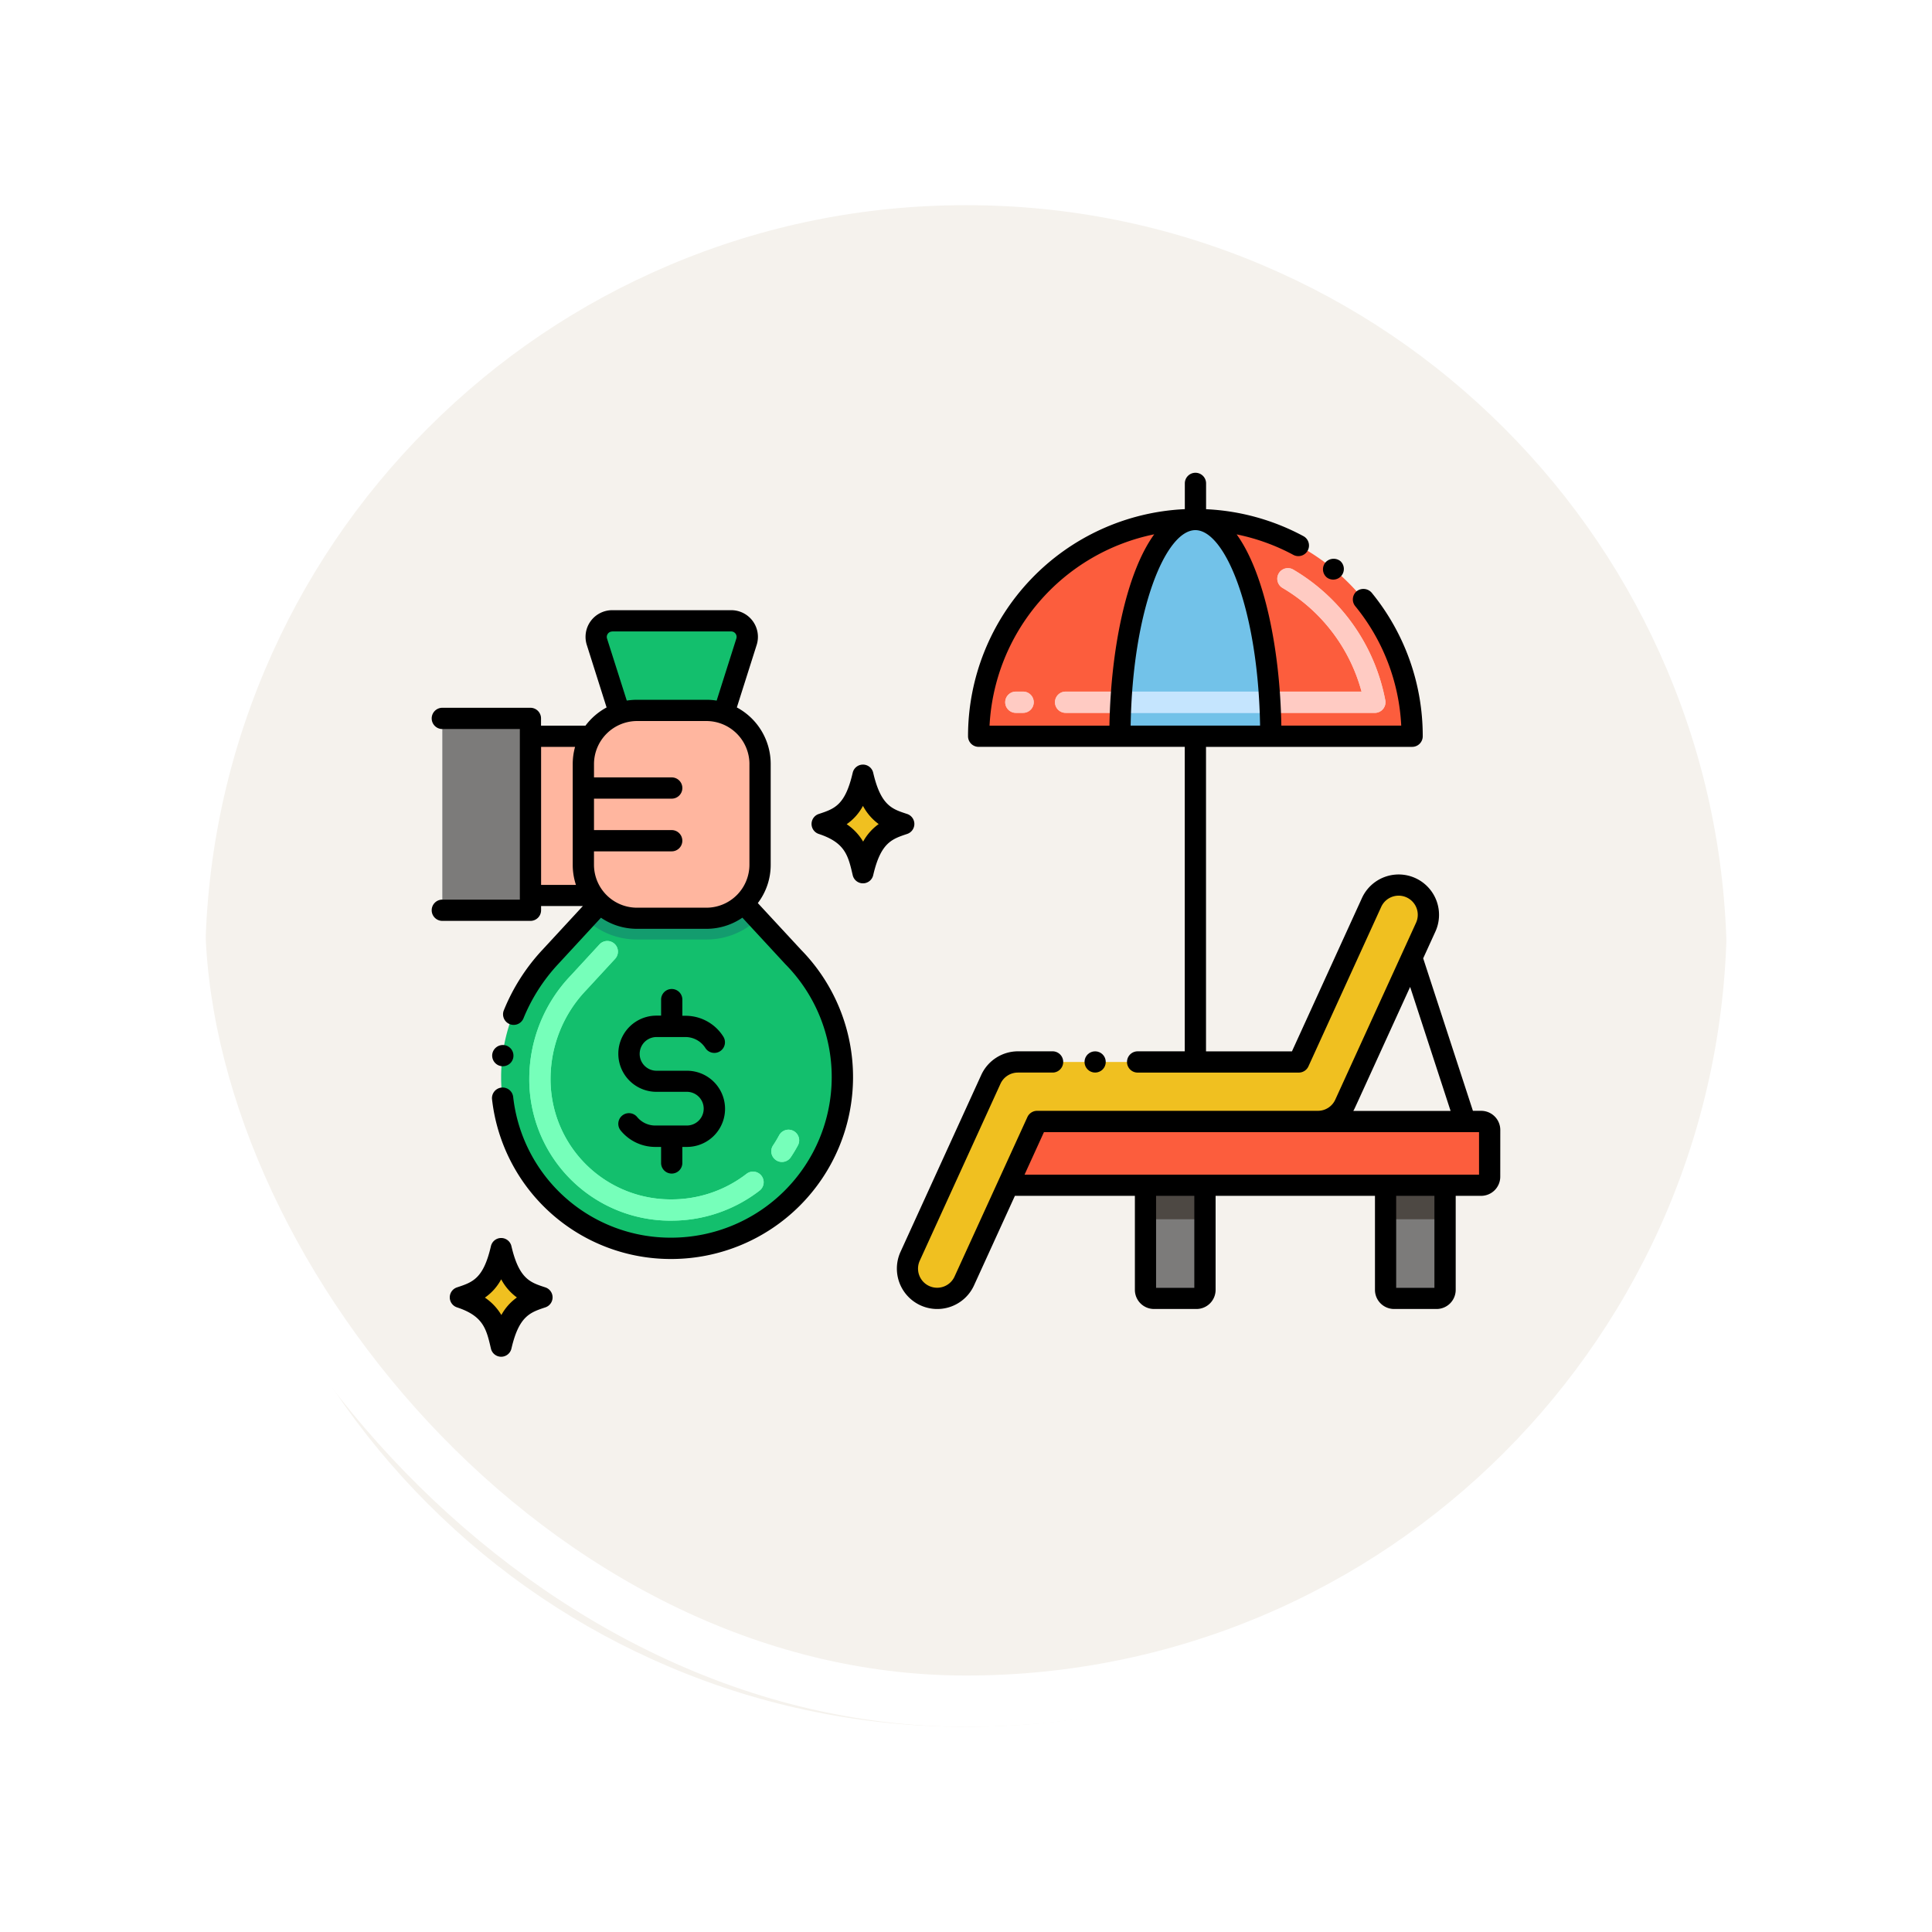<svg xmlns="http://www.w3.org/2000/svg" xmlns:xlink="http://www.w3.org/1999/xlink" width="113" height="113" viewBox="0 0 113 113">
  <defs>
    <filter id="Trazado_896985" x="0" y="0" width="113" height="113" filterUnits="userSpaceOnUse">
      <feOffset dy="3" input="SourceAlpha"/>
      <feGaussianBlur stdDeviation="3" result="blur"/>
      <feFlood flood-opacity="0.161"/>
      <feComposite operator="in" in2="blur"/>
      <feComposite in="SourceGraphic"/>
    </filter>
  </defs>
  <g id="Grupo_1112344" data-name="Grupo 1112344" transform="translate(-537.286 -2436.97)">
    <g id="Grupo_1112147" data-name="Grupo 1112147" transform="translate(209.491 -1997.834)">
      <g id="Grupo_1111323" data-name="Grupo 1111323" transform="translate(-418.98 588.804)">
        <g id="Grupo_1109827" data-name="Grupo 1109827" transform="translate(755.775 3852)">
          <g id="Grupo_1098742" data-name="Grupo 1098742">
            <g transform="matrix(1, 0, 0, 1, -9, -6)" filter="url(#Trazado_896985)">
              <g id="Trazado_896985-2" data-name="Trazado 896985" transform="translate(9 6)" fill="#f3f0ea" opacity="0.859">
                <path d="M 47.5 93.5 C 41.289 93.5 35.265 92.284 29.595 89.886 C 24.118 87.569 19.198 84.252 14.973 80.027 C 10.748 75.802 7.431 70.882 5.114 65.405 C 2.716 59.735 1.5 53.711 1.5 47.5 C 1.5 41.289 2.716 35.265 5.114 29.595 C 7.431 24.118 10.748 19.198 14.973 14.973 C 19.198 10.748 24.118 7.431 29.595 5.114 C 35.265 2.716 41.289 1.5 47.5 1.5 C 53.711 1.5 59.735 2.716 65.405 5.114 C 70.882 7.431 75.802 10.748 80.027 14.973 C 84.252 19.198 87.569 24.118 89.886 29.595 C 92.284 35.265 93.5 41.289 93.5 47.5 C 93.5 53.711 92.284 59.735 89.886 65.405 C 87.569 70.882 84.252 75.802 80.027 80.027 C 75.802 84.252 70.882 87.569 65.405 89.886 C 59.735 92.284 53.711 93.5 47.5 93.5 Z" stroke="none"/>
                <path d="M 47.5 3 C 41.491 3 35.664 4.176 30.179 6.496 C 24.881 8.737 20.121 11.946 16.034 16.034 C 11.946 20.121 8.737 24.881 6.496 30.179 C 4.176 35.664 3 41.491 3 47.5 C 3 53.509 4.176 59.336 6.496 64.821 C 8.737 70.119 11.946 74.879 16.034 78.966 C 20.121 83.054 24.881 86.263 30.179 88.504 C 35.664 90.824 41.491 92 47.5 92 C 53.509 92 59.336 90.824 64.82 88.504 C 70.119 86.263 74.878 83.054 78.966 78.966 C 83.054 74.879 86.263 70.119 88.504 64.821 C 90.824 59.336 92 53.509 92 47.5 C 92 41.491 90.824 35.664 88.504 30.179 C 86.263 24.881 83.054 20.121 78.966 16.034 C 74.878 11.946 70.119 8.737 64.82 6.496 C 59.336 4.176 53.509 3 47.5 3 M 47.5 0 C 73.733 0 95 21.266 95 47.5 L 95 47.5 C 95 73.734 73.733 95 47.5 95 C 21.266 95 0 73.734 0 47.5 L 0 47.5 C 0 21.266 21.266 0 47.5 0 Z" stroke="none" fill="#fff"/>
              </g>
            </g>
            <g id="Rectángulo_400907" data-name="Rectángulo 400907" transform="translate(0 0)" fill="none" stroke="#fff" stroke-width="3">
              <rect width="95" height="95" rx="47.5" stroke="none"/>
              <rect x="1.5" y="1.5" width="92" height="92" rx="46" fill="none"/>
            </g>
          </g>
        </g>
      </g>
    </g>
    <g id="Layer_1" transform="translate(560.265 2446.121)">
      <g id="Grupo_1112343" data-name="Grupo 1112343" transform="translate(2.271 18.5)">
        <path id="Trazado_903360" data-name="Trazado 903360" d="M144.54,117.983l-4.722,10.345a1.74,1.74,0,0,1-1.583,1.019H121.81l-1.7,3.728-2.555,5.6a1.74,1.74,0,0,1-3.167-1.444l4.722-10.347a1.742,1.742,0,0,1,1.583-1.017h16.424l4.258-9.331a1.741,1.741,0,1,1,3.167,1.447Z" transform="translate(-86.402 -91.405)" fill="#f0c020"/>
        <path id="Trazado_903361" data-name="Trazado 903361" d="M166.053,171.647v2.734a.5.5,0,0,1-.5.5H137.88l1.7-3.728h25.974A.5.5,0,0,1,166.053,171.647Z" transform="translate(-104.174 -133.209)" fill="#fc5d3d"/>
        <path id="Trazado_903362" data-name="Trazado 903362" d="M230.21,186.15v6.122a.5.5,0,0,1-.5.5h-2.486a.5.5,0,0,1-.5-.5V186.15Z" transform="translate(-170.941 -144.481)" fill="#7c7b7a"/>
        <path id="Trazado_903363" data-name="Trazado 903363" d="M226.73,186.15h3.48v1.993h-3.48Z" transform="translate(-170.941 -144.481)" fill="#4d4843"/>
        <path id="Trazado_903364" data-name="Trazado 903364" d="M173.71,186.15v6.122a.5.5,0,0,1-.5.5h-2.486a.5.5,0,0,1-.5-.5V186.15Z" transform="translate(-128.484 -144.481)" fill="#7c7b7a"/>
        <path id="Trazado_903365" data-name="Trazado 903365" d="M170.23,186.15h3.48v1.993h-3.48Z" transform="translate(-128.484 -144.481)" fill="#4d4843"/>
        <path id="Trazado_903366" data-name="Trazado 903366" d="M143.656,29.5A12.676,12.676,0,0,0,130.98,42.178h25.352A12.676,12.676,0,0,0,143.656,29.5Z" transform="translate(-98.989 -26.767)" fill="#fc5d3d"/>
        <path id="Trazado_903367" data-name="Trazado 903367" d="M168.642,29.5c-2.437,0-4.412,5.675-4.412,12.676h8.824C173.054,35.177,171.078,29.5,168.642,29.5Z" transform="translate(-123.975 -26.767)" fill="#72c2e9"/>
        <path id="Trazado_903368" data-name="Trazado 903368" d="M28.633,139.99a10.014,10.014,0,0,1-7.1-17.038l2.056-2.229.843-.912a3.122,3.122,0,0,0,2.167.875h4.071a3.132,3.132,0,0,0,2.165-.875l.845.91,2.06,2.232A10.018,10.018,0,0,1,28.633,139.99Z" transform="translate(-14.596 -94.629)" fill="#13bf6d"/>
        <path id="Trazado_903369" data-name="Trazado 903369" d="M48.541,120.72a4.332,4.332,0,0,1-3.01,1.208H41.46a4.349,4.349,0,0,1-3.01-1.205l.843-.912a3.122,3.122,0,0,0,2.167.875h4.071a3.132,3.132,0,0,0,2.165-.875h0Z" transform="translate(-29.458 -94.629)" fill="#139c6e"/>
        <path id="Trazado_903370" data-name="Trazado 903370" d="M29.171,89.816H25.51V80.51h3.549a3.11,3.11,0,0,0-.455,1.618v5.9a3.1,3.1,0,0,0,.567,1.792Z" transform="translate(-19.734 -65.097)" fill="#ffb69f"/>
        <path id="Trazado_903371" data-name="Trazado 903371" d="M4.771,76.3H9.926V87.525H4.771Z" transform="translate(-4.15 -61.937)" fill="#efefef"/>
        <path id="Trazado_903372" data-name="Trazado 903372" d="M4.771,76.3H9.926V87.525H4.771Z" transform="translate(-4.15 -61.937)" fill="#efefef"/>
        <path id="Trazado_903373" data-name="Trazado 903373" d="M4.77,76.3H9.925V87.521H4.77Z" transform="translate(-4.149 -61.933)" fill="#7c7b7a"/>
        <path id="Trazado_903374" data-name="Trazado 903374" d="M48.295,77.552v5.9a3.093,3.093,0,0,1-.967,2.254,3.132,3.132,0,0,1-2.165.875H41.092a3.122,3.122,0,0,1-2.167-.875,3.073,3.073,0,0,1-.4-.462,3.1,3.1,0,0,1-.567-1.792v-5.9a3.11,3.11,0,0,1,.455-1.618,3.16,3.16,0,0,1,1.668-1.345,3.081,3.081,0,0,1,1.009-.169h4.071a3.142,3.142,0,0,1,3.132,3.132Z" transform="translate(-29.089 -60.521)" fill="#ffb69f"/>
        <path id="Trazado_903375" data-name="Trazado 903375" d="M49.767,54.563,48.44,58.748h-.007a3.1,3.1,0,0,0-1.007-.169H43.355a3.081,3.081,0,0,0-1.009.169l-1.33-4.186a.94.94,0,0,1,.9-1.223h6.959a.939.939,0,0,1,.895,1.223Z" transform="translate(-31.353 -44.68)" fill="#13bf6d"/>
        <path id="Trazado_903376" data-name="Trazado 903376" d="M98.906,92.519c-.915-.3-1.861-.567-2.392-2.854-.489,2.106-1.272,2.484-2.392,2.854a3.177,3.177,0,0,1,2.392,2.853C97.014,93.216,97.842,92.87,98.906,92.519Z" transform="translate(-71.292 -71.977)" fill="#f0c020"/>
        <path id="Trazado_903377" data-name="Trazado 903377" d="M13.773,203.919c-.915-.3-1.861-.567-2.392-2.853-.489,2.106-1.272,2.484-2.392,2.853a3.177,3.177,0,0,1,2.392,2.853C11.881,204.616,12.709,204.271,13.773,203.919Z" transform="translate(-7.319 -155.689)" fill="#f0c020"/>
        <path id="Trazado_903378" data-name="Trazado 903378" d="M94.061,93.658c-.265-1.143-.44-1.9-1.986-2.409a.615.615,0,0,1,0-1.167c.93-.307,1.545-.511,1.986-2.409a.615.615,0,0,1,1.2,0c.451,1.941,1.124,2.125,1.986,2.409a.615.615,0,0,1,0,1.167c-.9.3-1.545.511-1.986,2.409A.615.615,0,0,1,94.061,93.658Zm-.351-2.978a3.193,3.193,0,0,1,.962,1.018,3.042,3.042,0,0,1,.909-1.026,3.138,3.138,0,0,1-.919-1.064A3.046,3.046,0,0,1,93.709,90.679Z" transform="translate(-69.438 -70.124)"/>
        <path id="Trazado_903379" data-name="Trazado 903379" d="M8.927,205.058c-.265-1.143-.44-1.9-1.986-2.409a.615.615,0,0,1,0-1.167c.93-.307,1.545-.511,1.986-2.409a.615.615,0,0,1,1.2,0c.451,1.941,1.124,2.125,1.986,2.409a.615.615,0,0,1,0,1.167c-.9.3-1.545.511-1.986,2.409A.615.615,0,0,1,8.927,205.058Zm-.351-2.978a3.193,3.193,0,0,1,.962,1.018,3.042,3.042,0,0,1,.909-1.026,3.138,3.138,0,0,1-.919-1.064A3.046,3.046,0,0,1,8.576,202.079Z" transform="translate(-5.464 -153.835)"/>
        <g id="Grupo_1112342" data-name="Grupo 1112342" transform="translate(0 0)">
          <g id="Grupo_1112333" data-name="Grupo 1112333" transform="translate(33.544 12.8)">
            <path id="Trazado_903380" data-name="Trazado 903380" d="M143.993,71.243h-3.231a.621.621,0,1,1,0-1.243h3.231a.621.621,0,0,1,0,1.243Zm-5.717,0h-.425a.621.621,0,1,1,0-1.243h.425a.621.621,0,0,1,0,1.243Z" transform="translate(-137.23 -70)" fill="#ffcbc3"/>
          </g>
          <g id="Grupo_1112334" data-name="Grupo 1112334" transform="translate(48.405 5.578)">
            <path id="Trazado_903381" data-name="Trazado 903381" d="M203.783,49.406h-6.142a.621.621,0,0,1,0-1.243H203a10.088,10.088,0,0,0-4.623-6.066.621.621,0,1,1,.632-1.07,11.321,11.321,0,0,1,5.38,7.643.622.622,0,0,1-.611.736Z" transform="translate(-197.02 -40.94)" fill="#ffcbc3"/>
          </g>
          <g id="Grupo_1112335" data-name="Grupo 1112335" transform="translate(39.686 12.8)">
            <path id="Trazado_903382" data-name="Trazado 903382" d="M171.281,71.243h-8.719a.621.621,0,0,1,0-1.243h8.719a.621.621,0,0,1,0,1.243Z" transform="translate(-161.94 -70)" fill="#c5e5fe"/>
          </g>
          <g id="Grupo_1112336" data-name="Grupo 1112336" transform="translate(5.708 27.386)">
            <path id="Trazado_903383" data-name="Trazado 903383" d="M33.566,145.042a8.258,8.258,0,0,1-8.33-8.345,8.728,8.728,0,0,1,2.416-5.981l1.689-1.832a.621.621,0,1,1,.914.843l-1.689,1.831a7.507,7.507,0,0,0-2.087,5.139,7.027,7.027,0,0,0,7.088,7.1,7.165,7.165,0,0,0,4.374-1.494.621.621,0,1,1,.762.982,8.415,8.415,0,0,1-5.136,1.756Zm6.1-3.541a.621.621,0,0,1-.172-.862c.126-.189.245-.387.353-.588a.622.622,0,0,1,1.1.588c-.127.236-.266.469-.415.69A.622.622,0,0,1,39.662,141.5Z" transform="translate(-25.236 -128.684)" fill="#76ffba"/>
          </g>
          <g id="Grupo_1112337" data-name="Grupo 1112337" transform="translate(33.544 12.8)">
            <path id="Trazado_903384" data-name="Trazado 903384" d="M143.993,71.243h-3.231a.621.621,0,1,1,0-1.243h3.231a.621.621,0,0,1,0,1.243Zm-5.717,0h-.425a.621.621,0,1,1,0-1.243h.425a.621.621,0,0,1,0,1.243Z" transform="translate(-137.23 -70)" fill="#ffcbc3"/>
          </g>
          <g id="Grupo_1112338" data-name="Grupo 1112338" transform="translate(48.405 5.578)">
            <path id="Trazado_903385" data-name="Trazado 903385" d="M203.783,49.406h-6.142a.621.621,0,0,1,0-1.243H203a10.088,10.088,0,0,0-4.623-6.066.621.621,0,1,1,.632-1.07,11.321,11.321,0,0,1,5.38,7.643.622.622,0,0,1-.611.736Z" transform="translate(-197.02 -40.94)" fill="#ffcbc3"/>
          </g>
          <g id="Grupo_1112339" data-name="Grupo 1112339" transform="translate(39.686 12.8)">
            <path id="Trazado_903386" data-name="Trazado 903386" d="M171.281,71.243h-8.719a.621.621,0,0,1,0-1.243h8.719a.621.621,0,0,1,0,1.243Z" transform="translate(-161.94 -70)" fill="#c5e5fe"/>
          </g>
          <g id="Grupo_1112341" data-name="Grupo 1112341" transform="translate(5.708 27.386)">
            <g id="Grupo_1112340" data-name="Grupo 1112340">
              <path id="Trazado_903387" data-name="Trazado 903387" d="M33.566,145.042a8.258,8.258,0,0,1-8.33-8.345,8.728,8.728,0,0,1,2.416-5.981l1.689-1.832a.621.621,0,1,1,.914.843l-1.689,1.831a7.507,7.507,0,0,0-2.087,5.139,7.027,7.027,0,0,0,7.088,7.1,7.165,7.165,0,0,0,4.374-1.494.621.621,0,1,1,.762.982,8.415,8.415,0,0,1-5.136,1.756Zm6.1-3.541a.621.621,0,0,1-.172-.862c.126-.189.245-.387.353-.588a.622.622,0,0,1,1.1.588c-.127.236-.266.469-.415.69A.622.622,0,0,1,39.662,141.5Z" transform="translate(-25.236 -128.684)" fill="#76ffba"/>
            </g>
          </g>
          <path id="Trazado_903388" data-name="Trazado 903388" d="M49.309,139.981a.621.621,0,0,0-.621.621v.937h-.274a2.228,2.228,0,0,0,0,4.456H50.2a.985.985,0,1,1-.012,1.971H48.323a1.37,1.37,0,0,1-1.038-.5.621.621,0,0,0-.955.8,2.613,2.613,0,0,0,1.988.952h.369v.937a.621.621,0,0,0,1.243,0v-.937H50.2a2.228,2.228,0,0,0,0-4.456H48.414a.985.985,0,1,1,.012-1.971h1.713a1.384,1.384,0,0,1,1.139.642.621.621,0,0,0,1.047-.67,2.606,2.606,0,0,0-2.181-1.215h-.213V140.6A.621.621,0,0,0,49.309,139.981Z" transform="translate(-35.271 -109.787)"/>
          <path id="Trazado_903389" data-name="Trazado 903389" d="M2.892,67.768a.621.621,0,0,0,0,1.243H8.047a.621.621,0,0,0,.621-.621v-.249h2.446L8.75,70.7a11.524,11.524,0,0,0-2.269,3.562.621.621,0,0,0,1.153.46,10.42,10.42,0,0,1,2.031-3.181l2.506-2.715a3.725,3.725,0,0,0,2.1.649h4.071a3.723,3.723,0,0,0,2.1-.651l2.513,2.719A9.394,9.394,0,0,1,16.309,87.54,9.264,9.264,0,0,1,7.035,79.3a.622.622,0,0,0-1.235.149,10.521,10.521,0,0,0,10.509,9.338h.007A10.639,10.639,0,0,0,23.872,70.7L21.345,67.97a3.691,3.691,0,0,0,.753-2.243v-5.9a3.752,3.752,0,0,0-1.98-3.3l1.16-3.657h0a1.56,1.56,0,0,0-1.487-2.031H12.831a1.56,1.56,0,0,0-1.489,2.032L12.5,56.528a3.789,3.789,0,0,0-1.235,1.064h-2.6v-.424a.621.621,0,0,0-.621-.621H2.892a.621.621,0,1,0,0,1.243H7.426v9.979Zm17.962-7.936v5.9a2.518,2.518,0,0,1-2.511,2.508H14.273a2.516,2.516,0,0,1-2.511-2.508v-.788h4.546a.621.621,0,1,0,0-1.243H11.763V61.862h4.546a.621.621,0,1,0,0-1.243H11.763v-.787a2.523,2.523,0,0,1,2.511-2.51h4.071A2.521,2.521,0,0,1,20.855,59.832Zm-8.024-7.75h6.959a.318.318,0,0,1,.3.414l-1.152,3.631a3.684,3.684,0,0,0-.6-.048H14.273a4.062,4.062,0,0,0-.593.047L12.526,52.5a.318.318,0,0,1,.3-.414Zm-2.174,6.753a3.72,3.72,0,0,0-.137,1v5.9a3.73,3.73,0,0,0,.188,1.171H8.669V58.835Z" transform="translate(-2.271 -42.801)"/>
          <path id="Trazado_903390" data-name="Trazado 903390" d="M212.232,39.836a.622.622,0,0,0,.79-.959.639.639,0,0,0-.875.082.622.622,0,0,0,.082.875A0,0,0,0,0,212.232,39.836Z" transform="translate(-159.875 -33.71)"/>
          <circle id="Elipse_14062" data-name="Elipse 14062" cx="0.621" cy="0.621" r="0.621" transform="translate(38.182 33.84)"/>
          <path id="Trazado_903391" data-name="Trazado 903391" d="M147.02,56.939A1.12,1.12,0,0,0,145.9,55.82h-.481L142.51,46.9l.713-1.561a2.361,2.361,0,0,0-4.295-1.964l-4.094,8.968h-5.026V34.532h12.055a.619.619,0,0,0,.621-.621,13.237,13.237,0,0,0-2.985-8.394.639.639,0,0,0-.875-.089.622.622,0,0,0-.087.875,11.958,11.958,0,0,1,2.689,6.987h-7.012c-.077-4.422-.976-8.924-2.614-11.185a12.037,12.037,0,0,1,3.32,1.2.622.622,0,0,0,.592-1.094,13.3,13.3,0,0,0-5.7-1.579v-1.51a.621.621,0,1,0-1.243,0v1.507A13.294,13.294,0,0,0,115.889,33.91a.62.62,0,0,0,.621.621h12.055V52.34h-2.756a.621.621,0,0,0,0,1.243h9.425a.62.62,0,0,0,.564-.363l4.258-9.331a1.119,1.119,0,0,1,2.036.932l-4.722,10.342a1.116,1.116,0,0,1-1.017.656H119.928a.628.628,0,0,0-.566.363L115.1,65.513a1.118,1.118,0,0,1-2.035-.927l4.722-10.35a1.121,1.121,0,0,1,1.019-.654h2.028a.621.621,0,0,0,0-1.243H118.81a2.367,2.367,0,0,0-2.147,1.38L111.94,64.067a2.362,2.362,0,0,0,4.3,1.961l2.39-5.236h7.018v5.5a1.12,1.12,0,0,0,1.118,1.118h2.485a1.12,1.12,0,0,0,1.118-1.118v-5.5h9.321v5.5a1.12,1.12,0,0,0,1.118,1.118h2.486a1.12,1.12,0,0,0,1.118-1.118v-5.5H145.9a1.12,1.12,0,0,0,1.118-1.118ZM125.4,33.289c.113-6.769,2.045-11.433,3.785-11.433s3.673,4.664,3.785,11.433ZM126.779,22.1c-1.641,2.258-2.542,6.765-2.62,11.193h-7.012A12.064,12.064,0,0,1,126.779,22.1Zm14.968,26.472,2.366,7.253h-5.69c.126-.233-.335.762,3.324-7.253Zm-12.623,17.6h-2.237V60.791h2.237Zm14.043,0h-2.237V60.791h2.237Zm2.61-6.618H119.194l1.134-2.486h25.449Z" transform="translate(-84.52 -18.5)"/>
          <path id="Trazado_903392" data-name="Trazado 903392" d="M17.13,154.4a.622.622,0,0,0,.616-.539v-.005a.622.622,0,0,0-.534-.693.63.63,0,0,0-.7.532v0A.623.623,0,0,0,17.13,154.4Z" transform="translate(-12.97 -119.688)"/>
        </g>
      </g>
    </g>
  </g>
</svg>
